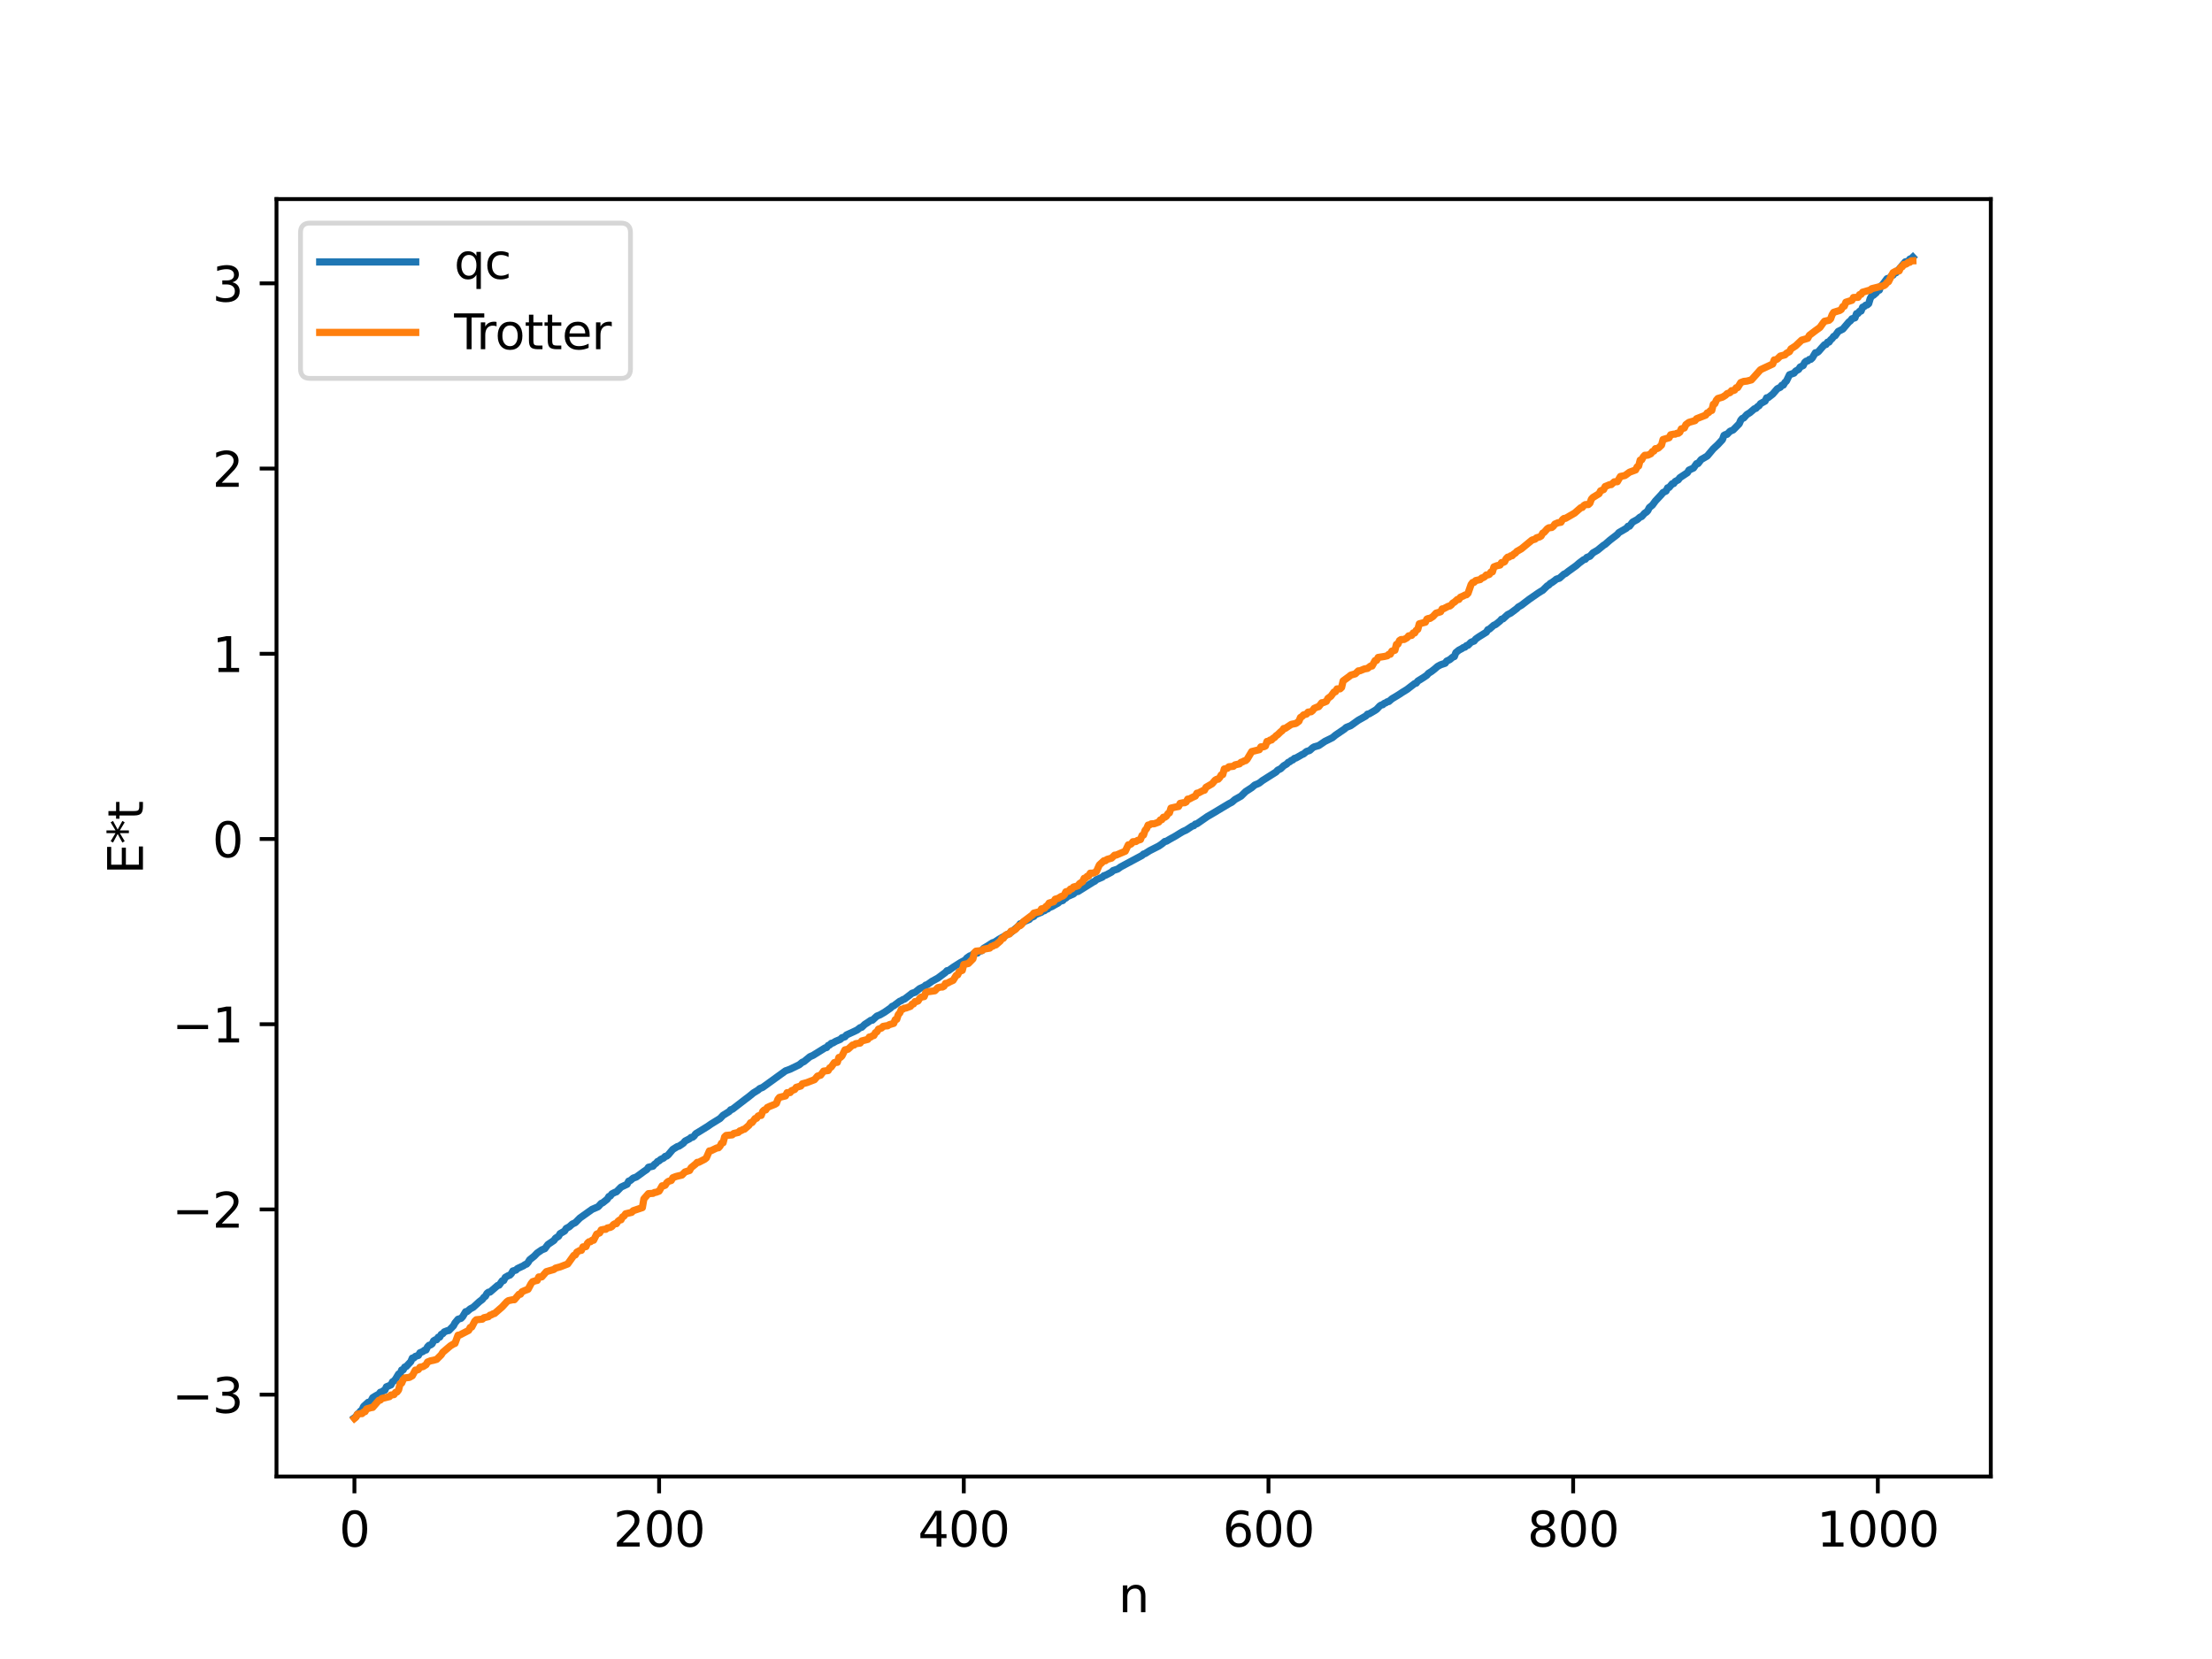 <?xml version="1.0" encoding="utf-8" standalone="no"?>
<!DOCTYPE svg PUBLIC "-//W3C//DTD SVG 1.1//EN"
  "http://www.w3.org/Graphics/SVG/1.1/DTD/svg11.dtd">
<svg xmlns:xlink="http://www.w3.org/1999/xlink" width="460.8pt" height="345.6pt" viewBox="0 0 460.8 345.6" xmlns="http://www.w3.org/2000/svg" version="1.1">
 <defs>
  <style type="text/css">*{stroke-linejoin: round; stroke-linecap: butt}</style>
 </defs>
 <g id="figure_1">
  <g id="patch_1">
   <path d="M 0 345.6 
L 460.8 345.6 
L 460.8 0 
L 0 0 
z
" style="fill: #ffffff"/>
  </g>
  <g id="axes_1">
   <g id="patch_2">
    <path d="M 57.6 307.584 
L 414.72 307.584 
L 414.72 41.472 
L 57.6 41.472 
z
" style="fill: #ffffff"/>
   </g>
   <g id="matplotlib.axis_1">
    <g id="xtick_1">
     <g id="line2d_1">
      <defs>
       <path id="me5cdadc02d" d="M 0 0 
L 0 3.5 
" style="stroke: #000000; stroke-width: 0.8"/>
      </defs>
      <g>
       <use xlink:href="#me5cdadc02d" x="73.833" y="307.584" style="stroke: #000000; stroke-width: 0.8"/>
      </g>
     </g>
     <g id="text_1">
      <!-- 0 -->
      <g transform="translate(70.651 322.182) scale(0.1 -0.1)">
       <defs>
        <path id="DejaVuSans-30" d="M 2034 4250 
Q 1547 4250 1301 3770 
Q 1056 3291 1056 2328 
Q 1056 1369 1301 889 
Q 1547 409 2034 409 
Q 2525 409 2770 889 
Q 3016 1369 3016 2328 
Q 3016 3291 2770 3770 
Q 2525 4250 2034 4250 
z
M 2034 4750 
Q 2819 4750 3233 4129 
Q 3647 3509 3647 2328 
Q 3647 1150 3233 529 
Q 2819 -91 2034 -91 
Q 1250 -91 836 529 
Q 422 1150 422 2328 
Q 422 3509 836 4129 
Q 1250 4750 2034 4750 
z
" transform="scale(0.016)"/>
       </defs>
       <use xlink:href="#DejaVuSans-30"/>
      </g>
     </g>
    </g>
    <g id="xtick_2">
     <g id="line2d_2">
      <g>
       <use xlink:href="#me5cdadc02d" x="137.304" y="307.584" style="stroke: #000000; stroke-width: 0.8"/>
      </g>
     </g>
     <g id="text_2">
      <!-- 200 -->
      <g transform="translate(127.76 322.182) scale(0.1 -0.1)">
       <defs>
        <path id="DejaVuSans-32" d="M 1228 531 
L 3431 531 
L 3431 0 
L 469 0 
L 469 531 
Q 828 903 1448 1529 
Q 2069 2156 2228 2338 
Q 2531 2678 2651 2914 
Q 2772 3150 2772 3378 
Q 2772 3750 2511 3984 
Q 2250 4219 1831 4219 
Q 1534 4219 1204 4116 
Q 875 4013 500 3803 
L 500 4441 
Q 881 4594 1212 4672 
Q 1544 4750 1819 4750 
Q 2544 4750 2975 4387 
Q 3406 4025 3406 3419 
Q 3406 3131 3298 2873 
Q 3191 2616 2906 2266 
Q 2828 2175 2409 1742 
Q 1991 1309 1228 531 
z
" transform="scale(0.016)"/>
       </defs>
       <use xlink:href="#DejaVuSans-32"/>
       <use xlink:href="#DejaVuSans-30" x="63.623"/>
       <use xlink:href="#DejaVuSans-30" x="127.246"/>
      </g>
     </g>
    </g>
    <g id="xtick_3">
     <g id="line2d_3">
      <g>
       <use xlink:href="#me5cdadc02d" x="200.775" y="307.584" style="stroke: #000000; stroke-width: 0.8"/>
      </g>
     </g>
     <g id="text_3">
      <!-- 400 -->
      <g transform="translate(191.231 322.182) scale(0.1 -0.1)">
       <defs>
        <path id="DejaVuSans-34" d="M 2419 4116 
L 825 1625 
L 2419 1625 
L 2419 4116 
z
M 2253 4666 
L 3047 4666 
L 3047 1625 
L 3713 1625 
L 3713 1100 
L 3047 1100 
L 3047 0 
L 2419 0 
L 2419 1100 
L 313 1100 
L 313 1709 
L 2253 4666 
z
" transform="scale(0.016)"/>
       </defs>
       <use xlink:href="#DejaVuSans-34"/>
       <use xlink:href="#DejaVuSans-30" x="63.623"/>
       <use xlink:href="#DejaVuSans-30" x="127.246"/>
      </g>
     </g>
    </g>
    <g id="xtick_4">
     <g id="line2d_4">
      <g>
       <use xlink:href="#me5cdadc02d" x="264.246" y="307.584" style="stroke: #000000; stroke-width: 0.8"/>
      </g>
     </g>
     <g id="text_4">
      <!-- 600 -->
      <g transform="translate(254.702 322.182) scale(0.1 -0.1)">
       <defs>
        <path id="DejaVuSans-36" d="M 2113 2584 
Q 1688 2584 1439 2293 
Q 1191 2003 1191 1497 
Q 1191 994 1439 701 
Q 1688 409 2113 409 
Q 2538 409 2786 701 
Q 3034 994 3034 1497 
Q 3034 2003 2786 2293 
Q 2538 2584 2113 2584 
z
M 3366 4563 
L 3366 3988 
Q 3128 4100 2886 4159 
Q 2644 4219 2406 4219 
Q 1781 4219 1451 3797 
Q 1122 3375 1075 2522 
Q 1259 2794 1537 2939 
Q 1816 3084 2150 3084 
Q 2853 3084 3261 2657 
Q 3669 2231 3669 1497 
Q 3669 778 3244 343 
Q 2819 -91 2113 -91 
Q 1303 -91 875 529 
Q 447 1150 447 2328 
Q 447 3434 972 4092 
Q 1497 4750 2381 4750 
Q 2619 4750 2861 4703 
Q 3103 4656 3366 4563 
z
" transform="scale(0.016)"/>
       </defs>
       <use xlink:href="#DejaVuSans-36"/>
       <use xlink:href="#DejaVuSans-30" x="63.623"/>
       <use xlink:href="#DejaVuSans-30" x="127.246"/>
      </g>
     </g>
    </g>
    <g id="xtick_5">
     <g id="line2d_5">
      <g>
       <use xlink:href="#me5cdadc02d" x="327.717" y="307.584" style="stroke: #000000; stroke-width: 0.8"/>
      </g>
     </g>
     <g id="text_5">
      <!-- 800 -->
      <g transform="translate(318.173 322.182) scale(0.1 -0.1)">
       <defs>
        <path id="DejaVuSans-38" d="M 2034 2216 
Q 1584 2216 1326 1975 
Q 1069 1734 1069 1313 
Q 1069 891 1326 650 
Q 1584 409 2034 409 
Q 2484 409 2743 651 
Q 3003 894 3003 1313 
Q 3003 1734 2745 1975 
Q 2488 2216 2034 2216 
z
M 1403 2484 
Q 997 2584 770 2862 
Q 544 3141 544 3541 
Q 544 4100 942 4425 
Q 1341 4750 2034 4750 
Q 2731 4750 3128 4425 
Q 3525 4100 3525 3541 
Q 3525 3141 3298 2862 
Q 3072 2584 2669 2484 
Q 3125 2378 3379 2068 
Q 3634 1759 3634 1313 
Q 3634 634 3220 271 
Q 2806 -91 2034 -91 
Q 1263 -91 848 271 
Q 434 634 434 1313 
Q 434 1759 690 2068 
Q 947 2378 1403 2484 
z
M 1172 3481 
Q 1172 3119 1398 2916 
Q 1625 2713 2034 2713 
Q 2441 2713 2670 2916 
Q 2900 3119 2900 3481 
Q 2900 3844 2670 4047 
Q 2441 4250 2034 4250 
Q 1625 4250 1398 4047 
Q 1172 3844 1172 3481 
z
" transform="scale(0.016)"/>
       </defs>
       <use xlink:href="#DejaVuSans-38"/>
       <use xlink:href="#DejaVuSans-30" x="63.623"/>
       <use xlink:href="#DejaVuSans-30" x="127.246"/>
      </g>
     </g>
    </g>
    <g id="xtick_6">
     <g id="line2d_6">
      <g>
       <use xlink:href="#me5cdadc02d" x="391.188" y="307.584" style="stroke: #000000; stroke-width: 0.8"/>
      </g>
     </g>
     <g id="text_6">
      <!-- 1000 -->
      <g transform="translate(378.463 322.182) scale(0.1 -0.1)">
       <defs>
        <path id="DejaVuSans-31" d="M 794 531 
L 1825 531 
L 1825 4091 
L 703 3866 
L 703 4441 
L 1819 4666 
L 2450 4666 
L 2450 531 
L 3481 531 
L 3481 0 
L 794 0 
L 794 531 
z
" transform="scale(0.016)"/>
       </defs>
       <use xlink:href="#DejaVuSans-31"/>
       <use xlink:href="#DejaVuSans-30" x="63.623"/>
       <use xlink:href="#DejaVuSans-30" x="127.246"/>
       <use xlink:href="#DejaVuSans-30" x="190.869"/>
      </g>
     </g>
    </g>
    <g id="text_7">
     <!-- n -->
     <g transform="translate(232.991 335.861) scale(0.1 -0.1)">
      <defs>
       <path id="DejaVuSans-6e" d="M 3513 2113 
L 3513 0 
L 2938 0 
L 2938 2094 
Q 2938 2591 2744 2837 
Q 2550 3084 2163 3084 
Q 1697 3084 1428 2787 
Q 1159 2491 1159 1978 
L 1159 0 
L 581 0 
L 581 3500 
L 1159 3500 
L 1159 2956 
Q 1366 3272 1645 3428 
Q 1925 3584 2291 3584 
Q 2894 3584 3203 3211 
Q 3513 2838 3513 2113 
z
" transform="scale(0.016)"/>
      </defs>
      <use xlink:href="#DejaVuSans-6e"/>
     </g>
    </g>
   </g>
   <g id="matplotlib.axis_2">
    <g id="ytick_1">
     <g id="line2d_7">
      <defs>
       <path id="mb01007f447" d="M 0 0 
L -3.5 0 
" style="stroke: #000000; stroke-width: 0.8"/>
      </defs>
      <g>
       <use xlink:href="#mb01007f447" x="57.6" y="290.527" style="stroke: #000000; stroke-width: 0.8"/>
      </g>
     </g>
     <g id="text_8">
      <!-- −3 -->
      <g transform="translate(35.858 294.327) scale(0.1 -0.1)">
       <defs>
        <path id="DejaVuSans-2212" d="M 678 2272 
L 4684 2272 
L 4684 1741 
L 678 1741 
L 678 2272 
z
" transform="scale(0.016)"/>
        <path id="DejaVuSans-33" d="M 2597 2516 
Q 3050 2419 3304 2112 
Q 3559 1806 3559 1356 
Q 3559 666 3084 287 
Q 2609 -91 1734 -91 
Q 1441 -91 1130 -33 
Q 819 25 488 141 
L 488 750 
Q 750 597 1062 519 
Q 1375 441 1716 441 
Q 2309 441 2620 675 
Q 2931 909 2931 1356 
Q 2931 1769 2642 2001 
Q 2353 2234 1838 2234 
L 1294 2234 
L 1294 2753 
L 1863 2753 
Q 2328 2753 2575 2939 
Q 2822 3125 2822 3475 
Q 2822 3834 2567 4026 
Q 2313 4219 1838 4219 
Q 1578 4219 1281 4162 
Q 984 4106 628 3988 
L 628 4550 
Q 988 4650 1302 4700 
Q 1616 4750 1894 4750 
Q 2613 4750 3031 4423 
Q 3450 4097 3450 3541 
Q 3450 3153 3228 2886 
Q 3006 2619 2597 2516 
z
" transform="scale(0.016)"/>
       </defs>
       <use xlink:href="#DejaVuSans-2212"/>
       <use xlink:href="#DejaVuSans-33" x="83.789"/>
      </g>
     </g>
    </g>
    <g id="ytick_2">
     <g id="line2d_8">
      <g>
       <use xlink:href="#mb01007f447" x="57.6" y="251.944" style="stroke: #000000; stroke-width: 0.8"/>
      </g>
     </g>
     <g id="text_9">
      <!-- −2 -->
      <g transform="translate(35.858 255.743) scale(0.1 -0.1)">
       <use xlink:href="#DejaVuSans-2212"/>
       <use xlink:href="#DejaVuSans-32" x="83.789"/>
      </g>
     </g>
    </g>
    <g id="ytick_3">
     <g id="line2d_9">
      <g>
       <use xlink:href="#mb01007f447" x="57.6" y="213.36" style="stroke: #000000; stroke-width: 0.8"/>
      </g>
     </g>
     <g id="text_10">
      <!-- −1 -->
      <g transform="translate(35.858 217.16) scale(0.1 -0.1)">
       <use xlink:href="#DejaVuSans-2212"/>
       <use xlink:href="#DejaVuSans-31" x="83.789"/>
      </g>
     </g>
    </g>
    <g id="ytick_4">
     <g id="line2d_10">
      <g>
       <use xlink:href="#mb01007f447" x="57.6" y="174.777" style="stroke: #000000; stroke-width: 0.8"/>
      </g>
     </g>
     <g id="text_11">
      <!-- 0 -->
      <g transform="translate(44.237 178.576) scale(0.1 -0.1)">
       <use xlink:href="#DejaVuSans-30"/>
      </g>
     </g>
    </g>
    <g id="ytick_5">
     <g id="line2d_11">
      <g>
       <use xlink:href="#mb01007f447" x="57.6" y="136.193" style="stroke: #000000; stroke-width: 0.8"/>
      </g>
     </g>
     <g id="text_12">
      <!-- 1 -->
      <g transform="translate(44.237 139.992) scale(0.1 -0.1)">
       <use xlink:href="#DejaVuSans-31"/>
      </g>
     </g>
    </g>
    <g id="ytick_6">
     <g id="line2d_12">
      <g>
       <use xlink:href="#mb01007f447" x="57.6" y="97.61" style="stroke: #000000; stroke-width: 0.8"/>
      </g>
     </g>
     <g id="text_13">
      <!-- 2 -->
      <g transform="translate(44.237 101.409) scale(0.1 -0.1)">
       <use xlink:href="#DejaVuSans-32"/>
      </g>
     </g>
    </g>
    <g id="ytick_7">
     <g id="line2d_13">
      <g>
       <use xlink:href="#mb01007f447" x="57.6" y="59.026" style="stroke: #000000; stroke-width: 0.8"/>
      </g>
     </g>
     <g id="text_14">
      <!-- 3 -->
      <g transform="translate(44.237 62.825) scale(0.1 -0.1)">
       <use xlink:href="#DejaVuSans-33"/>
      </g>
     </g>
    </g>
    <g id="text_15">
     <!-- E*t -->
     <g transform="translate(29.778 182.148) rotate(-90) scale(0.1 -0.1)">
      <defs>
       <path id="DejaVuSans-45" d="M 628 4666 
L 3578 4666 
L 3578 4134 
L 1259 4134 
L 1259 2753 
L 3481 2753 
L 3481 2222 
L 1259 2222 
L 1259 531 
L 3634 531 
L 3634 0 
L 628 0 
L 628 4666 
z
" transform="scale(0.016)"/>
       <path id="DejaVuSans-2a" d="M 3009 3897 
L 1888 3291 
L 3009 2681 
L 2828 2375 
L 1778 3009 
L 1778 1831 
L 1422 1831 
L 1422 3009 
L 372 2375 
L 191 2681 
L 1313 3291 
L 191 3897 
L 372 4206 
L 1422 3572 
L 1422 4750 
L 1778 4750 
L 1778 3572 
L 2828 4206 
L 3009 3897 
z
" transform="scale(0.016)"/>
       <path id="DejaVuSans-74" d="M 1172 4494 
L 1172 3500 
L 2356 3500 
L 2356 3053 
L 1172 3053 
L 1172 1153 
Q 1172 725 1289 603 
Q 1406 481 1766 481 
L 2356 481 
L 2356 0 
L 1766 0 
Q 1100 0 847 248 
Q 594 497 594 1153 
L 594 3053 
L 172 3053 
L 172 3500 
L 594 3500 
L 594 4494 
L 1172 4494 
z
" transform="scale(0.016)"/>
      </defs>
      <use xlink:href="#DejaVuSans-45"/>
      <use xlink:href="#DejaVuSans-2a" x="63.184"/>
      <use xlink:href="#DejaVuSans-74" x="113.184"/>
     </g>
    </g>
   </g>
   <g id="line2d_14">
    <path d="M 73.833 295.35 
L 74.15 295.118 
L 74.467 294.574 
L 74.785 294.376 
L 75.102 293.946 
L 75.42 293.738 
L 75.737 293.001 
L 76.689 292.128 
L 77.006 292.101 
L 77.324 291.756 
L 77.641 291.17 
L 78.276 290.775 
L 78.91 290.432 
L 79.228 290.028 
L 79.545 289.973 
L 79.862 289.707 
L 80.18 289.604 
L 80.497 288.901 
L 81.449 288.493 
L 81.767 287.858 
L 82.084 287.666 
L 82.401 287.29 
L 83.036 286.229 
L 83.353 286.19 
L 83.671 285.39 
L 83.988 285.364 
L 84.305 284.788 
L 84.623 284.667 
L 85.258 283.993 
L 85.575 283.657 
L 85.892 282.917 
L 86.21 282.882 
L 86.527 282.561 
L 87.162 282.355 
L 87.479 281.802 
L 88.114 281.539 
L 88.431 281.277 
L 88.748 281.23 
L 89.066 280.569 
L 89.383 280.247 
L 89.7 280.175 
L 90.018 279.937 
L 90.335 279.323 
L 90.653 279.119 
L 90.97 279.089 
L 91.287 278.569 
L 91.605 278.542 
L 91.922 277.969 
L 92.239 277.83 
L 92.557 277.454 
L 93.191 277.206 
L 93.509 277.17 
L 94.461 276.194 
L 94.778 275.594 
L 95.413 274.827 
L 96.048 274.633 
L 96.365 274.308 
L 97 273.248 
L 97.317 273.215 
L 97.952 272.667 
L 98.586 272.327 
L 99.856 271.167 
L 100.491 270.68 
L 100.808 270.25 
L 101.125 270.032 
L 101.443 269.434 
L 101.76 269.192 
L 102.077 269.162 
L 103.664 267.791 
L 103.981 267.715 
L 104.616 266.819 
L 104.934 266.753 
L 105.251 266.104 
L 105.886 265.74 
L 106.203 265.637 
L 106.52 265.319 
L 106.838 264.766 
L 107.472 264.586 
L 107.79 264.268 
L 109.059 263.675 
L 109.377 263.434 
L 109.694 263.336 
L 110.011 262.978 
L 110.329 262.444 
L 111.281 261.683 
L 111.915 261.023 
L 112.867 260.37 
L 113.502 260.117 
L 114.137 259.26 
L 115.406 258.397 
L 115.724 257.934 
L 116.358 257.54 
L 116.676 256.988 
L 117.31 256.624 
L 117.628 256.428 
L 117.945 255.911 
L 118.58 255.569 
L 119.215 255.001 
L 119.849 254.697 
L 120.801 253.739 
L 123.34 251.931 
L 124.61 251.384 
L 125.244 250.688 
L 125.562 250.56 
L 126.514 249.804 
L 126.831 249.264 
L 127.148 249.141 
L 127.466 248.708 
L 128.1 248.381 
L 128.418 248.28 
L 129.37 247.299 
L 130.639 246.7 
L 130.957 246.059 
L 131.274 245.953 
L 131.909 245.421 
L 132.543 245.201 
L 133.178 244.747 
L 134.13 244.045 
L 134.765 243.619 
L 135.082 243.16 
L 136.034 242.937 
L 136.352 242.534 
L 136.669 242.336 
L 136.986 241.958 
L 137.304 241.837 
L 137.621 241.532 
L 138.256 241.237 
L 138.573 240.895 
L 138.891 240.829 
L 139.208 240.568 
L 140.16 239.439 
L 141.112 238.847 
L 141.429 238.774 
L 142.064 238.352 
L 142.381 238.123 
L 142.699 237.716 
L 143.651 237.224 
L 143.968 236.944 
L 144.286 236.904 
L 144.603 236.644 
L 144.92 236.182 
L 145.555 235.804 
L 147.459 234.625 
L 148.094 234.178 
L 148.729 233.787 
L 149.998 233.004 
L 150.633 232.337 
L 151.902 231.553 
L 152.22 231.179 
L 152.537 231.105 
L 155.393 228.905 
L 156.028 228.43 
L 156.98 227.654 
L 157.932 227.074 
L 158.249 226.779 
L 158.884 226.518 
L 163.644 223.077 
L 164.596 222.731 
L 166.5 221.806 
L 167.135 221.282 
L 167.453 221.173 
L 168.722 220.135 
L 169.357 219.857 
L 171.896 218.28 
L 172.213 218.221 
L 172.53 217.787 
L 172.848 217.673 
L 173.165 217.342 
L 173.482 217.283 
L 174.117 216.908 
L 175.069 216.513 
L 175.386 216.186 
L 176.021 215.98 
L 176.339 215.6 
L 177.925 214.876 
L 178.56 214.567 
L 179.195 214.072 
L 179.512 214.004 
L 180.147 213.399 
L 180.781 212.99 
L 181.416 212.548 
L 181.734 212.529 
L 182.368 211.942 
L 182.686 211.663 
L 183.32 211.413 
L 184.272 210.86 
L 185.542 209.979 
L 185.859 209.642 
L 186.177 209.528 
L 187.446 208.575 
L 187.763 208.465 
L 188.081 208.237 
L 188.398 208.148 
L 189.667 207.185 
L 189.985 206.916 
L 190.62 206.722 
L 191.572 205.953 
L 192.524 205.519 
L 192.841 205.217 
L 193.158 205.127 
L 194.11 204.447 
L 195.38 203.752 
L 196.967 202.567 
L 197.284 202.212 
L 197.601 202.189 
L 198.553 201.501 
L 200.14 200.494 
L 201.092 199.988 
L 201.41 199.574 
L 202.044 199.127 
L 202.362 199.086 
L 202.679 198.77 
L 203.314 198.595 
L 203.631 198.537 
L 203.948 198.216 
L 204.583 198.011 
L 204.9 197.557 
L 205.853 196.986 
L 206.487 196.566 
L 206.805 196.371 
L 207.122 196.311 
L 208.074 195.686 
L 210.613 194.232 
L 212.2 192.901 
L 212.517 192.441 
L 212.834 192.358 
L 213.469 191.928 
L 214.421 191.537 
L 214.739 191.158 
L 215.373 190.902 
L 215.691 190.532 
L 216.96 190.03 
L 217.277 189.763 
L 217.595 189.711 
L 217.912 189.428 
L 218.229 189.367 
L 218.547 189.087 
L 219.181 188.825 
L 219.816 188.453 
L 220.451 188.112 
L 220.768 187.775 
L 221.403 187.596 
L 221.72 187.224 
L 222.038 187.089 
L 222.355 186.779 
L 223.624 186.228 
L 223.942 185.905 
L 224.259 185.745 
L 224.577 185.71 
L 227.75 183.722 
L 228.067 183.573 
L 228.385 183.26 
L 229.337 182.856 
L 229.654 182.721 
L 229.972 182.419 
L 230.289 182.337 
L 230.924 182.011 
L 231.558 181.669 
L 231.876 181.358 
L 232.828 181.042 
L 233.462 180.589 
L 237.905 178.209 
L 238.223 177.913 
L 238.54 177.821 
L 239.492 177.218 
L 241.396 176.251 
L 242.031 175.815 
L 242.666 175.293 
L 242.983 175.244 
L 243.618 174.863 
L 244.887 174.156 
L 245.839 173.564 
L 246.474 173.196 
L 247.109 172.916 
L 248.378 172.082 
L 248.696 172.007 
L 249.013 171.672 
L 249.33 171.62 
L 251.552 170.08 
L 252.504 169.532 
L 255.995 167.439 
L 256.629 167.111 
L 257.264 166.559 
L 258.534 165.845 
L 259.486 164.906 
L 260.755 164.084 
L 261.39 163.536 
L 262.024 163.279 
L 262.342 163.114 
L 262.977 162.62 
L 265.833 160.813 
L 266.15 160.45 
L 266.785 160.141 
L 267.42 159.523 
L 268.054 159.149 
L 268.372 158.805 
L 268.689 158.691 
L 269.006 158.403 
L 269.324 158.307 
L 269.641 157.985 
L 269.958 157.914 
L 270.593 157.561 
L 271.228 157.189 
L 271.545 157.066 
L 272.18 156.541 
L 272.815 156.347 
L 273.449 155.778 
L 273.767 155.59 
L 274.719 155.317 
L 275.988 154.454 
L 277.575 153.669 
L 278.21 153.143 
L 280.114 151.849 
L 280.431 151.541 
L 281.383 151.164 
L 282.97 150.034 
L 284.557 149.136 
L 284.874 148.772 
L 285.191 148.728 
L 286.461 147.982 
L 286.778 147.761 
L 287.413 147.083 
L 287.73 146.87 
L 288.048 146.81 
L 288.365 146.518 
L 288.682 146.415 
L 289 146.189 
L 289.317 146.137 
L 289.952 145.584 
L 291.221 144.821 
L 292.173 144.2 
L 293.125 143.615 
L 293.76 143.121 
L 294.712 142.394 
L 295.029 142.312 
L 295.347 141.884 
L 296.616 141.093 
L 297.251 140.655 
L 297.568 140.277 
L 298.203 139.875 
L 298.838 139.381 
L 299.472 138.83 
L 300.107 138.487 
L 301.059 138.166 
L 301.377 137.716 
L 302.011 137.413 
L 302.646 136.88 
L 302.963 136.776 
L 303.281 135.951 
L 303.915 135.438 
L 304.55 135.105 
L 304.867 134.876 
L 305.185 134.809 
L 305.502 134.492 
L 305.82 134.413 
L 306.454 133.779 
L 307.089 133.543 
L 307.406 133.131 
L 308.041 132.682 
L 309.628 131.694 
L 309.945 131.172 
L 310.262 131.059 
L 311.215 130.227 
L 311.532 130.124 
L 312.484 129.357 
L 312.801 128.984 
L 313.119 128.914 
L 314.071 128.036 
L 314.705 127.724 
L 315.975 126.774 
L 316.292 126.448 
L 316.927 126.09 
L 318.514 124.877 
L 320.418 123.557 
L 321.053 123.153 
L 321.37 122.982 
L 322.322 122.047 
L 322.639 121.874 
L 322.957 121.53 
L 323.274 121.371 
L 323.909 120.912 
L 324.226 120.641 
L 324.861 120.453 
L 325.813 119.601 
L 326.13 119.479 
L 326.765 118.977 
L 328.352 117.837 
L 328.986 117.286 
L 329.939 116.574 
L 330.256 116.505 
L 330.573 116.118 
L 331.208 115.879 
L 331.843 115.171 
L 332.795 114.621 
L 334.064 113.583 
L 334.381 113.401 
L 335.334 112.56 
L 336.92 111.336 
L 337.238 110.955 
L 338.824 110.034 
L 339.142 109.633 
L 339.459 109.616 
L 340.094 108.764 
L 340.729 108.416 
L 341.046 108.251 
L 341.681 107.702 
L 341.998 107.601 
L 342.633 106.884 
L 342.95 106.704 
L 343.267 106.377 
L 343.585 105.738 
L 344.22 105.229 
L 344.854 104.365 
L 346.124 103.002 
L 346.441 102.601 
L 347.076 102.289 
L 347.393 101.621 
L 347.71 101.543 
L 348.345 100.785 
L 348.662 100.735 
L 348.98 100.297 
L 349.615 99.962 
L 349.932 99.522 
L 351.519 98.471 
L 351.836 97.936 
L 352.788 97.496 
L 353.423 96.587 
L 353.74 96.563 
L 354.375 95.736 
L 355.644 95.001 
L 356.914 93.49 
L 357.866 92.605 
L 358.818 91.575 
L 359.135 90.701 
L 359.453 90.519 
L 359.77 90.483 
L 360.405 89.832 
L 361.039 89.574 
L 362.309 88.283 
L 362.626 87.55 
L 362.943 87.176 
L 363.261 87.06 
L 363.896 86.36 
L 364.53 85.974 
L 365.482 85.155 
L 365.8 85.072 
L 366.117 84.712 
L 366.434 84.535 
L 366.752 84.084 
L 367.704 83.557 
L 368.021 82.872 
L 368.339 82.837 
L 369.291 82.093 
L 370.243 80.988 
L 370.877 80.673 
L 371.195 80.255 
L 371.512 80.218 
L 371.829 79.67 
L 372.147 79.38 
L 372.781 78.063 
L 373.734 77.726 
L 374.051 77.313 
L 374.686 76.956 
L 375.003 76.454 
L 375.638 76.148 
L 375.955 75.5 
L 376.272 75.233 
L 376.59 75.192 
L 376.907 74.879 
L 377.224 74.854 
L 377.542 74.55 
L 378.177 73.483 
L 378.494 73.463 
L 378.811 73.246 
L 379.446 72.511 
L 380.081 71.811 
L 380.398 71.766 
L 380.715 71.275 
L 381.033 71.263 
L 381.35 70.79 
L 381.667 70.528 
L 381.985 70.078 
L 382.302 69.936 
L 382.937 69.043 
L 383.889 68.561 
L 385.158 67.066 
L 385.476 66.84 
L 385.793 66.411 
L 386.428 66.207 
L 386.745 65.333 
L 387.062 65.293 
L 387.38 64.851 
L 387.697 64.798 
L 388.015 63.994 
L 388.332 63.884 
L 388.649 63.582 
L 388.967 63.519 
L 389.284 63.251 
L 389.601 62.196 
L 389.919 61.636 
L 390.236 61.528 
L 390.871 60.971 
L 391.188 60.481 
L 391.505 60.44 
L 391.823 59.576 
L 392.14 59.347 
L 393.092 58.064 
L 393.727 57.854 
L 394.044 57.433 
L 394.362 57.321 
L 394.679 56.859 
L 394.996 56.809 
L 396.9 54.55 
L 397.535 54.43 
L 397.853 53.97 
L 398.17 53.868 
L 398.487 53.568 
L 398.487 53.568 
" clip-path="url(#p3d553ebba9)" style="fill: none; stroke: #1f77b4; stroke-width: 1.5; stroke-linecap: square"/>
   </g>
   <g id="line2d_15">
    <path d="M 73.833 295.488 
L 74.15 295.225 
L 74.467 294.611 
L 75.102 294.48 
L 75.42 294.48 
L 75.737 294.15 
L 76.054 294.072 
L 76.372 293.504 
L 77.324 293.225 
L 77.641 293.19 
L 78.91 291.718 
L 79.228 291.664 
L 79.545 291.334 
L 81.132 290.945 
L 81.449 290.604 
L 82.084 290.519 
L 82.401 290.056 
L 82.719 289.966 
L 83.036 289.542 
L 83.353 288.257 
L 83.671 288.138 
L 83.988 287.415 
L 84.305 287.048 
L 85.258 286.945 
L 85.892 286.595 
L 86.527 285.417 
L 86.844 285.417 
L 87.162 285.294 
L 87.479 284.814 
L 88.114 284.692 
L 88.748 284.302 
L 89.066 283.735 
L 89.7 283.485 
L 90.335 283.358 
L 90.97 283.177 
L 91.922 282.226 
L 92.239 281.713 
L 93.826 280.367 
L 94.461 279.979 
L 94.778 279.864 
L 95.413 278.151 
L 95.73 278.122 
L 97.634 277.145 
L 97.952 276.531 
L 98.269 276.451 
L 98.904 275.228 
L 99.221 274.927 
L 100.491 274.803 
L 100.808 274.511 
L 101.76 274.286 
L 102.077 273.969 
L 102.395 273.9 
L 102.712 273.686 
L 103.029 273.625 
L 104.616 272.245 
L 105.568 271.197 
L 105.886 270.958 
L 106.838 270.753 
L 107.155 270.753 
L 108.107 269.629 
L 108.424 269.607 
L 108.742 269.102 
L 109.377 268.816 
L 110.011 268.578 
L 110.646 267.387 
L 110.963 266.995 
L 111.598 266.793 
L 111.915 266.734 
L 112.233 266.014 
L 112.867 265.994 
L 113.82 264.905 
L 115.406 264.448 
L 115.724 264.175 
L 116.676 263.919 
L 117.31 263.671 
L 118.262 263.308 
L 119.532 261.526 
L 119.849 261.431 
L 120.167 260.84 
L 120.801 260.492 
L 121.119 260.47 
L 121.436 259.749 
L 122.071 259.69 
L 122.388 258.961 
L 122.705 258.682 
L 123.023 258.67 
L 123.34 258.372 
L 123.658 258.363 
L 124.292 257.097 
L 124.927 256.834 
L 125.244 256.22 
L 125.879 256.089 
L 126.196 256.089 
L 126.514 255.814 
L 127.148 255.681 
L 127.466 255.509 
L 127.783 255.113 
L 128.1 254.928 
L 128.418 254.912 
L 128.735 254.422 
L 129.053 254.172 
L 129.37 254.105 
L 129.687 253.504 
L 130.005 253.328 
L 130.322 252.859 
L 131.591 252.555 
L 131.909 252.213 
L 133.178 251.784 
L 133.813 251.576 
L 134.13 249.747 
L 135.082 248.658 
L 136.034 248.599 
L 136.352 248.408 
L 136.669 248.378 
L 137.304 248.134 
L 137.939 247.027 
L 138.256 247.027 
L 138.573 246.903 
L 138.891 246.388 
L 139.208 246.113 
L 139.843 245.912 
L 140.16 245.344 
L 140.795 245.094 
L 141.429 244.934 
L 142.064 244.786 
L 142.699 244.136 
L 143.651 243.835 
L 143.968 243.251 
L 144.92 242.476 
L 145.238 242.141 
L 145.555 242.131 
L 146.824 241.474 
L 147.142 241.21 
L 147.777 239.76 
L 148.094 239.732 
L 149.363 239.123 
L 149.681 239.103 
L 149.998 238.754 
L 150.315 238.141 
L 150.633 238.06 
L 150.95 236.837 
L 151.267 236.536 
L 152.537 236.413 
L 152.854 236.121 
L 153.806 235.906 
L 154.124 235.579 
L 154.441 235.509 
L 154.758 235.296 
L 155.076 235.234 
L 156.028 234.413 
L 156.345 233.89 
L 156.662 233.854 
L 157.297 233.016 
L 157.615 232.955 
L 157.932 232.485 
L 158.249 232.363 
L 158.567 232.363 
L 158.884 231.537 
L 159.201 231.238 
L 159.519 231.217 
L 159.836 230.711 
L 160.471 230.425 
L 161.423 230.048 
L 161.74 229.846 
L 162.058 228.996 
L 162.375 228.605 
L 163.644 228.292 
L 163.962 227.624 
L 164.596 227.603 
L 164.914 227.202 
L 165.548 226.964 
L 165.866 226.515 
L 166.818 226.238 
L 167.135 225.784 
L 168.087 225.528 
L 168.722 225.28 
L 169.674 224.917 
L 170.309 224.168 
L 170.943 223.989 
L 171.578 223.135 
L 172.53 223.013 
L 172.848 222.449 
L 173.165 222.271 
L 173.8 221.358 
L 174.434 221.299 
L 174.752 220.292 
L 175.069 220.279 
L 175.386 219.981 
L 176.021 218.707 
L 176.656 218.569 
L 177.608 217.699 
L 177.925 217.699 
L 178.243 217.423 
L 179.195 217.29 
L 179.512 216.852 
L 180.781 216.521 
L 181.099 216.031 
L 181.416 216.023 
L 181.734 215.782 
L 182.051 215.714 
L 182.368 215.113 
L 182.686 214.937 
L 183.003 214.384 
L 183.638 214.164 
L 183.955 213.822 
L 184.59 213.7 
L 184.907 213.694 
L 185.224 213.472 
L 186.177 213.185 
L 186.494 212.42 
L 186.811 212.341 
L 187.129 211.357 
L 187.446 211.019 
L 187.763 210.267 
L 188.081 210.226 
L 188.398 210.017 
L 188.715 209.993 
L 189.667 209.643 
L 189.985 209.195 
L 190.302 209.139 
L 190.62 208.636 
L 190.937 208.636 
L 191.254 208.513 
L 191.572 207.998 
L 191.889 207.723 
L 192.524 207.603 
L 192.841 206.785 
L 193.158 206.623 
L 194.745 206.396 
L 195.38 205.746 
L 196.015 205.615 
L 196.332 205.615 
L 196.649 205.444 
L 196.967 204.86 
L 197.284 204.849 
L 197.919 204.509 
L 198.553 204.222 
L 199.188 203.197 
L 199.505 203.083 
L 199.823 202.4 
L 200.458 202.15 
L 200.775 200.919 
L 201.727 200.712 
L 202.679 199.75 
L 202.996 198.447 
L 203.314 198.145 
L 204.583 198.022 
L 204.9 197.73 
L 206.17 197.515 
L 206.487 197.188 
L 206.805 197.118 
L 207.122 196.905 
L 207.439 196.844 
L 208.391 196.022 
L 208.709 195.499 
L 209.026 195.464 
L 209.343 194.958 
L 209.661 194.701 
L 210.296 194.564 
L 210.613 193.972 
L 210.93 193.972 
L 211.565 193.588 
L 212.2 192.848 
L 212.517 192.826 
L 212.834 192.567 
L 213.152 192.035 
L 215.056 190.606 
L 215.373 190.214 
L 216.643 189.901 
L 216.96 189.339 
L 217.595 189.213 
L 217.912 188.811 
L 218.229 188.628 
L 218.547 188.124 
L 219.499 187.848 
L 219.816 187.32 
L 220.451 187.137 
L 221.086 186.738 
L 221.403 186.662 
L 221.72 186.408 
L 222.038 185.777 
L 222.672 185.598 
L 222.99 185.203 
L 223.307 185.156 
L 223.624 184.785 
L 224.259 184.622 
L 224.577 184.5 
L 224.894 184.059 
L 225.529 183.66 
L 225.846 182.968 
L 226.163 182.909 
L 226.481 182.548 
L 226.798 182.491 
L 227.115 181.901 
L 227.75 181.888 
L 228.385 181.591 
L 229.02 180.178 
L 229.972 179.308 
L 230.289 179.308 
L 230.606 179.032 
L 231.558 178.763 
L 232.193 178.147 
L 232.51 178.13 
L 234.415 177.323 
L 235.049 175.994 
L 235.367 175.958 
L 235.684 175.774 
L 236.001 175.347 
L 236.636 175.304 
L 236.953 175.081 
L 237.588 174.884 
L 237.905 174.029 
L 238.223 173.95 
L 238.54 172.966 
L 238.858 172.629 
L 239.175 171.876 
L 239.492 171.835 
L 239.81 171.627 
L 240.444 171.602 
L 241.396 171.252 
L 241.714 170.804 
L 242.031 170.749 
L 242.348 170.245 
L 242.666 170.245 
L 242.983 170.019 
L 243.3 169.498 
L 243.618 169.332 
L 243.935 168.341 
L 244.887 168.121 
L 245.522 168.005 
L 245.839 167.355 
L 246.474 167.224 
L 246.791 167.224 
L 247.109 167.054 
L 247.426 166.47 
L 247.743 166.458 
L 248.378 166.118 
L 249.013 165.831 
L 249.33 165.24 
L 249.648 165.195 
L 250.6 164.693 
L 250.917 164.615 
L 251.234 164.009 
L 252.504 163.268 
L 253.139 162.528 
L 253.456 162.342 
L 253.773 162.322 
L 254.091 161.973 
L 254.408 161.423 
L 254.725 161.36 
L 255.043 160.188 
L 255.677 160.056 
L 255.995 159.734 
L 256.947 159.631 
L 257.264 159.339 
L 258.216 159.125 
L 258.534 158.797 
L 258.851 158.714 
L 259.168 158.514 
L 259.486 158.453 
L 259.803 158.162 
L 260.755 156.567 
L 262.342 156.173 
L 262.659 155.581 
L 263.294 155.56 
L 263.611 155.408 
L 263.929 154.457 
L 264.246 154.435 
L 264.563 154.176 
L 264.881 154.157 
L 265.198 153.794 
L 265.515 153.644 
L 265.833 153.266 
L 266.15 153.064 
L 266.785 152.446 
L 267.102 152.215 
L 267.42 151.757 
L 267.737 151.737 
L 269.006 150.895 
L 269.958 150.708 
L 270.593 150.238 
L 270.91 149.457 
L 271.228 149.276 
L 271.545 148.929 
L 272.18 148.747 
L 272.497 148.347 
L 273.132 148.272 
L 273.449 148.018 
L 273.767 147.565 
L 274.401 147.293 
L 274.719 147.208 
L 275.353 146.394 
L 275.671 146.369 
L 276.305 146.109 
L 276.623 145.49 
L 277.258 145.028 
L 277.892 144.158 
L 278.21 144.101 
L 278.527 143.51 
L 279.162 143.498 
L 279.479 143.2 
L 279.796 141.846 
L 281.066 140.917 
L 281.383 140.642 
L 282.335 140.373 
L 282.97 139.756 
L 283.287 139.74 
L 284.239 139.348 
L 284.874 139.242 
L 285.509 138.759 
L 285.826 138.743 
L 286.461 137.603 
L 286.778 137.567 
L 287.096 136.956 
L 288.365 136.758 
L 289 136.613 
L 289.317 136.295 
L 289.634 136.286 
L 289.952 135.638 
L 290.586 135.462 
L 290.904 134.238 
L 291.221 134.176 
L 291.539 133.445 
L 291.856 133.236 
L 292.491 133.212 
L 293.125 132.861 
L 293.443 132.463 
L 294.077 132.358 
L 294.395 131.855 
L 294.712 131.855 
L 295.029 131.299 
L 295.347 131.107 
L 295.664 129.95 
L 296.934 129.615 
L 297.251 128.965 
L 297.568 128.834 
L 297.886 128.834 
L 298.52 128.425 
L 299.155 127.728 
L 299.79 127.544 
L 300.107 127.441 
L 300.424 126.849 
L 300.742 126.804 
L 301.694 126.302 
L 302.011 126.248 
L 302.329 126.018 
L 302.646 125.619 
L 302.963 125.455 
L 303.598 124.877 
L 303.915 124.872 
L 304.233 124.409 
L 304.867 124.138 
L 305.185 123.951 
L 305.502 123.896 
L 305.82 123.582 
L 306.454 121.769 
L 306.772 121.343 
L 307.089 121.298 
L 307.406 120.949 
L 308.358 120.734 
L 308.676 120.407 
L 308.993 120.323 
L 309.31 120.124 
L 309.628 119.771 
L 309.945 119.771 
L 310.262 119.647 
L 310.58 119.168 
L 310.897 119.133 
L 311.215 118.088 
L 311.849 117.844 
L 312.484 117.712 
L 312.801 117.191 
L 313.119 117.169 
L 313.436 117.017 
L 313.753 116.394 
L 314.071 116.066 
L 314.388 116.045 
L 314.705 115.786 
L 315.023 115.767 
L 315.34 115.403 
L 315.658 115.254 
L 315.975 114.876 
L 316.927 114.332 
L 319.148 112.504 
L 319.783 112.317 
L 320.1 112.03 
L 320.735 111.847 
L 321.053 111.646 
L 321.37 111.066 
L 321.687 110.885 
L 322.322 110.165 
L 322.639 109.957 
L 323.274 109.881 
L 323.591 109.627 
L 323.909 109.175 
L 324.543 108.902 
L 325.178 108.794 
L 325.496 108.253 
L 325.813 108.004 
L 326.13 107.979 
L 328.034 106.878 
L 329.304 105.767 
L 329.621 105.71 
L 329.939 105.312 
L 330.256 105.12 
L 330.891 105.107 
L 331.208 104.809 
L 331.525 103.961 
L 331.843 103.624 
L 333.112 102.85 
L 333.429 102.251 
L 334.064 101.982 
L 334.381 101.349 
L 335.334 100.958 
L 335.651 100.951 
L 336.286 100.368 
L 336.92 100.348 
L 337.555 99.259 
L 338.507 99.06 
L 339.459 98.367 
L 340.729 97.896 
L 341.046 97.248 
L 341.363 97.071 
L 341.681 95.847 
L 341.998 95.785 
L 342.315 95.193 
L 342.633 94.845 
L 343.267 94.821 
L 343.902 94.52 
L 344.22 94.069 
L 344.537 93.967 
L 344.854 93.464 
L 345.172 93.464 
L 345.489 93.315 
L 346.124 92.717 
L 346.441 91.56 
L 347.71 91.188 
L 348.028 90.574 
L 348.662 90.443 
L 348.98 90.443 
L 349.297 90.272 
L 349.615 90.268 
L 349.932 90.035 
L 350.249 89.337 
L 350.884 89.153 
L 351.201 88.458 
L 351.836 87.987 
L 353.105 87.627 
L 353.423 87.228 
L 355.327 86.482 
L 355.644 86.019 
L 355.962 85.929 
L 356.279 85.56 
L 356.596 85.505 
L 356.914 84.22 
L 357.231 84.101 
L 357.548 83.379 
L 357.866 83.011 
L 358.818 82.732 
L 359.453 82.344 
L 359.77 82.016 
L 360.405 81.781 
L 360.722 81.38 
L 361.039 81.38 
L 361.357 81.257 
L 361.674 80.778 
L 361.991 80.742 
L 362.626 79.698 
L 363.261 79.454 
L 363.896 79.392 
L 364.848 79.14 
L 366.752 77.012 
L 369.291 75.828 
L 369.608 74.976 
L 369.925 74.956 
L 370.243 74.792 
L 370.877 74.171 
L 371.829 73.927 
L 372.147 73.598 
L 372.781 73.256 
L 373.099 72.676 
L 374.051 72.06 
L 375.32 70.859 
L 376.59 70.474 
L 376.907 69.863 
L 378.177 68.895 
L 379.129 68.208 
L 379.763 67.319 
L 380.081 66.921 
L 381.033 66.716 
L 381.35 66.419 
L 381.667 65.57 
L 381.985 65.065 
L 382.62 64.863 
L 383.254 64.673 
L 383.572 64.46 
L 383.889 63.861 
L 384.206 63.781 
L 384.524 62.958 
L 385.158 62.756 
L 385.793 62.56 
L 386.11 61.977 
L 387.062 61.941 
L 387.38 61.374 
L 387.697 61.318 
L 388.015 60.869 
L 389.601 60.411 
L 389.919 60.138 
L 392.458 59.505 
L 392.775 59.271 
L 393.092 58.857 
L 393.41 58.681 
L 394.044 57.394 
L 394.362 56.803 
L 394.996 56.455 
L 395.631 56.43 
L 395.948 55.679 
L 396.266 55.577 
L 396.583 55.105 
L 396.9 55.074 
L 397.218 54.924 
L 397.535 54.645 
L 397.853 54.633 
L 398.17 54.335 
L 398.487 54.326 
L 398.487 54.326 
" clip-path="url(#p3d553ebba9)" style="fill: none; stroke: #ff7f0e; stroke-width: 1.5; stroke-linecap: square"/>
   </g>
   <g id="patch_3">
    <path d="M 57.6 307.584 
L 57.6 41.472 
" style="fill: none; stroke: #000000; stroke-width: 0.8; stroke-linejoin: miter; stroke-linecap: square"/>
   </g>
   <g id="patch_4">
    <path d="M 414.72 307.584 
L 414.72 41.472 
" style="fill: none; stroke: #000000; stroke-width: 0.8; stroke-linejoin: miter; stroke-linecap: square"/>
   </g>
   <g id="patch_5">
    <path d="M 57.6 307.584 
L 414.72 307.584 
" style="fill: none; stroke: #000000; stroke-width: 0.8; stroke-linejoin: miter; stroke-linecap: square"/>
   </g>
   <g id="patch_6">
    <path d="M 57.6 41.472 
L 414.72 41.472 
" style="fill: none; stroke: #000000; stroke-width: 0.8; stroke-linejoin: miter; stroke-linecap: square"/>
   </g>
   <g id="legend_1">
    <g id="patch_7">
     <path d="M 64.6 78.828 
L 129.342 78.828 
Q 131.342 78.828 131.342 76.828 
L 131.342 48.472 
Q 131.342 46.472 129.342 46.472 
L 64.6 46.472 
Q 62.6 46.472 62.6 48.472 
L 62.6 76.828 
Q 62.6 78.828 64.6 78.828 
z
" style="fill: #ffffff; opacity: 0.8; stroke: #cccccc; stroke-linejoin: miter"/>
    </g>
    <g id="line2d_16">
     <path d="M 66.6 54.57 
L 76.6 54.57 
L 86.6 54.57 
" style="fill: none; stroke: #1f77b4; stroke-width: 1.5; stroke-linecap: square"/>
    </g>
    <g id="text_16">
     <!-- qc -->
     <g transform="translate(94.6 58.07) scale(0.1 -0.1)">
      <defs>
       <path id="DejaVuSans-71" d="M 947 1747 
Q 947 1113 1208 752 
Q 1469 391 1925 391 
Q 2381 391 2643 752 
Q 2906 1113 2906 1747 
Q 2906 2381 2643 2742 
Q 2381 3103 1925 3103 
Q 1469 3103 1208 2742 
Q 947 2381 947 1747 
z
M 2906 525 
Q 2725 213 2448 61 
Q 2172 -91 1784 -91 
Q 1150 -91 751 415 
Q 353 922 353 1747 
Q 353 2572 751 3078 
Q 1150 3584 1784 3584 
Q 2172 3584 2448 3432 
Q 2725 3281 2906 2969 
L 2906 3500 
L 3481 3500 
L 3481 -1331 
L 2906 -1331 
L 2906 525 
z
" transform="scale(0.016)"/>
       <path id="DejaVuSans-63" d="M 3122 3366 
L 3122 2828 
Q 2878 2963 2633 3030 
Q 2388 3097 2138 3097 
Q 1578 3097 1268 2742 
Q 959 2388 959 1747 
Q 959 1106 1268 751 
Q 1578 397 2138 397 
Q 2388 397 2633 464 
Q 2878 531 3122 666 
L 3122 134 
Q 2881 22 2623 -34 
Q 2366 -91 2075 -91 
Q 1284 -91 818 406 
Q 353 903 353 1747 
Q 353 2603 823 3093 
Q 1294 3584 2113 3584 
Q 2378 3584 2631 3529 
Q 2884 3475 3122 3366 
z
" transform="scale(0.016)"/>
      </defs>
      <use xlink:href="#DejaVuSans-71"/>
      <use xlink:href="#DejaVuSans-63" x="63.477"/>
     </g>
    </g>
    <g id="line2d_17">
     <path d="M 66.6 69.249 
L 76.6 69.249 
L 86.6 69.249 
" style="fill: none; stroke: #ff7f0e; stroke-width: 1.5; stroke-linecap: square"/>
    </g>
    <g id="text_17">
     <!-- Trotter -->
     <g transform="translate(94.6 72.749) scale(0.1 -0.1)">
      <defs>
       <path id="DejaVuSans-54" d="M -19 4666 
L 3928 4666 
L 3928 4134 
L 2272 4134 
L 2272 0 
L 1638 0 
L 1638 4134 
L -19 4134 
L -19 4666 
z
" transform="scale(0.016)"/>
       <path id="DejaVuSans-72" d="M 2631 2963 
Q 2534 3019 2420 3045 
Q 2306 3072 2169 3072 
Q 1681 3072 1420 2755 
Q 1159 2438 1159 1844 
L 1159 0 
L 581 0 
L 581 3500 
L 1159 3500 
L 1159 2956 
Q 1341 3275 1631 3429 
Q 1922 3584 2338 3584 
Q 2397 3584 2469 3576 
Q 2541 3569 2628 3553 
L 2631 2963 
z
" transform="scale(0.016)"/>
       <path id="DejaVuSans-6f" d="M 1959 3097 
Q 1497 3097 1228 2736 
Q 959 2375 959 1747 
Q 959 1119 1226 758 
Q 1494 397 1959 397 
Q 2419 397 2687 759 
Q 2956 1122 2956 1747 
Q 2956 2369 2687 2733 
Q 2419 3097 1959 3097 
z
M 1959 3584 
Q 2709 3584 3137 3096 
Q 3566 2609 3566 1747 
Q 3566 888 3137 398 
Q 2709 -91 1959 -91 
Q 1206 -91 779 398 
Q 353 888 353 1747 
Q 353 2609 779 3096 
Q 1206 3584 1959 3584 
z
" transform="scale(0.016)"/>
       <path id="DejaVuSans-65" d="M 3597 1894 
L 3597 1613 
L 953 1613 
Q 991 1019 1311 708 
Q 1631 397 2203 397 
Q 2534 397 2845 478 
Q 3156 559 3463 722 
L 3463 178 
Q 3153 47 2828 -22 
Q 2503 -91 2169 -91 
Q 1331 -91 842 396 
Q 353 884 353 1716 
Q 353 2575 817 3079 
Q 1281 3584 2069 3584 
Q 2775 3584 3186 3129 
Q 3597 2675 3597 1894 
z
M 3022 2063 
Q 3016 2534 2758 2815 
Q 2500 3097 2075 3097 
Q 1594 3097 1305 2825 
Q 1016 2553 972 2059 
L 3022 2063 
z
" transform="scale(0.016)"/>
      </defs>
      <use xlink:href="#DejaVuSans-54"/>
      <use xlink:href="#DejaVuSans-72" x="46.334"/>
      <use xlink:href="#DejaVuSans-6f" x="85.197"/>
      <use xlink:href="#DejaVuSans-74" x="146.379"/>
      <use xlink:href="#DejaVuSans-74" x="185.588"/>
      <use xlink:href="#DejaVuSans-65" x="224.797"/>
      <use xlink:href="#DejaVuSans-72" x="286.32"/>
     </g>
    </g>
   </g>
  </g>
 </g>
 <defs>
  <clipPath id="p3d553ebba9">
   <rect x="57.6" y="41.472" width="357.12" height="266.112"/>
  </clipPath>
 </defs>
</svg>
